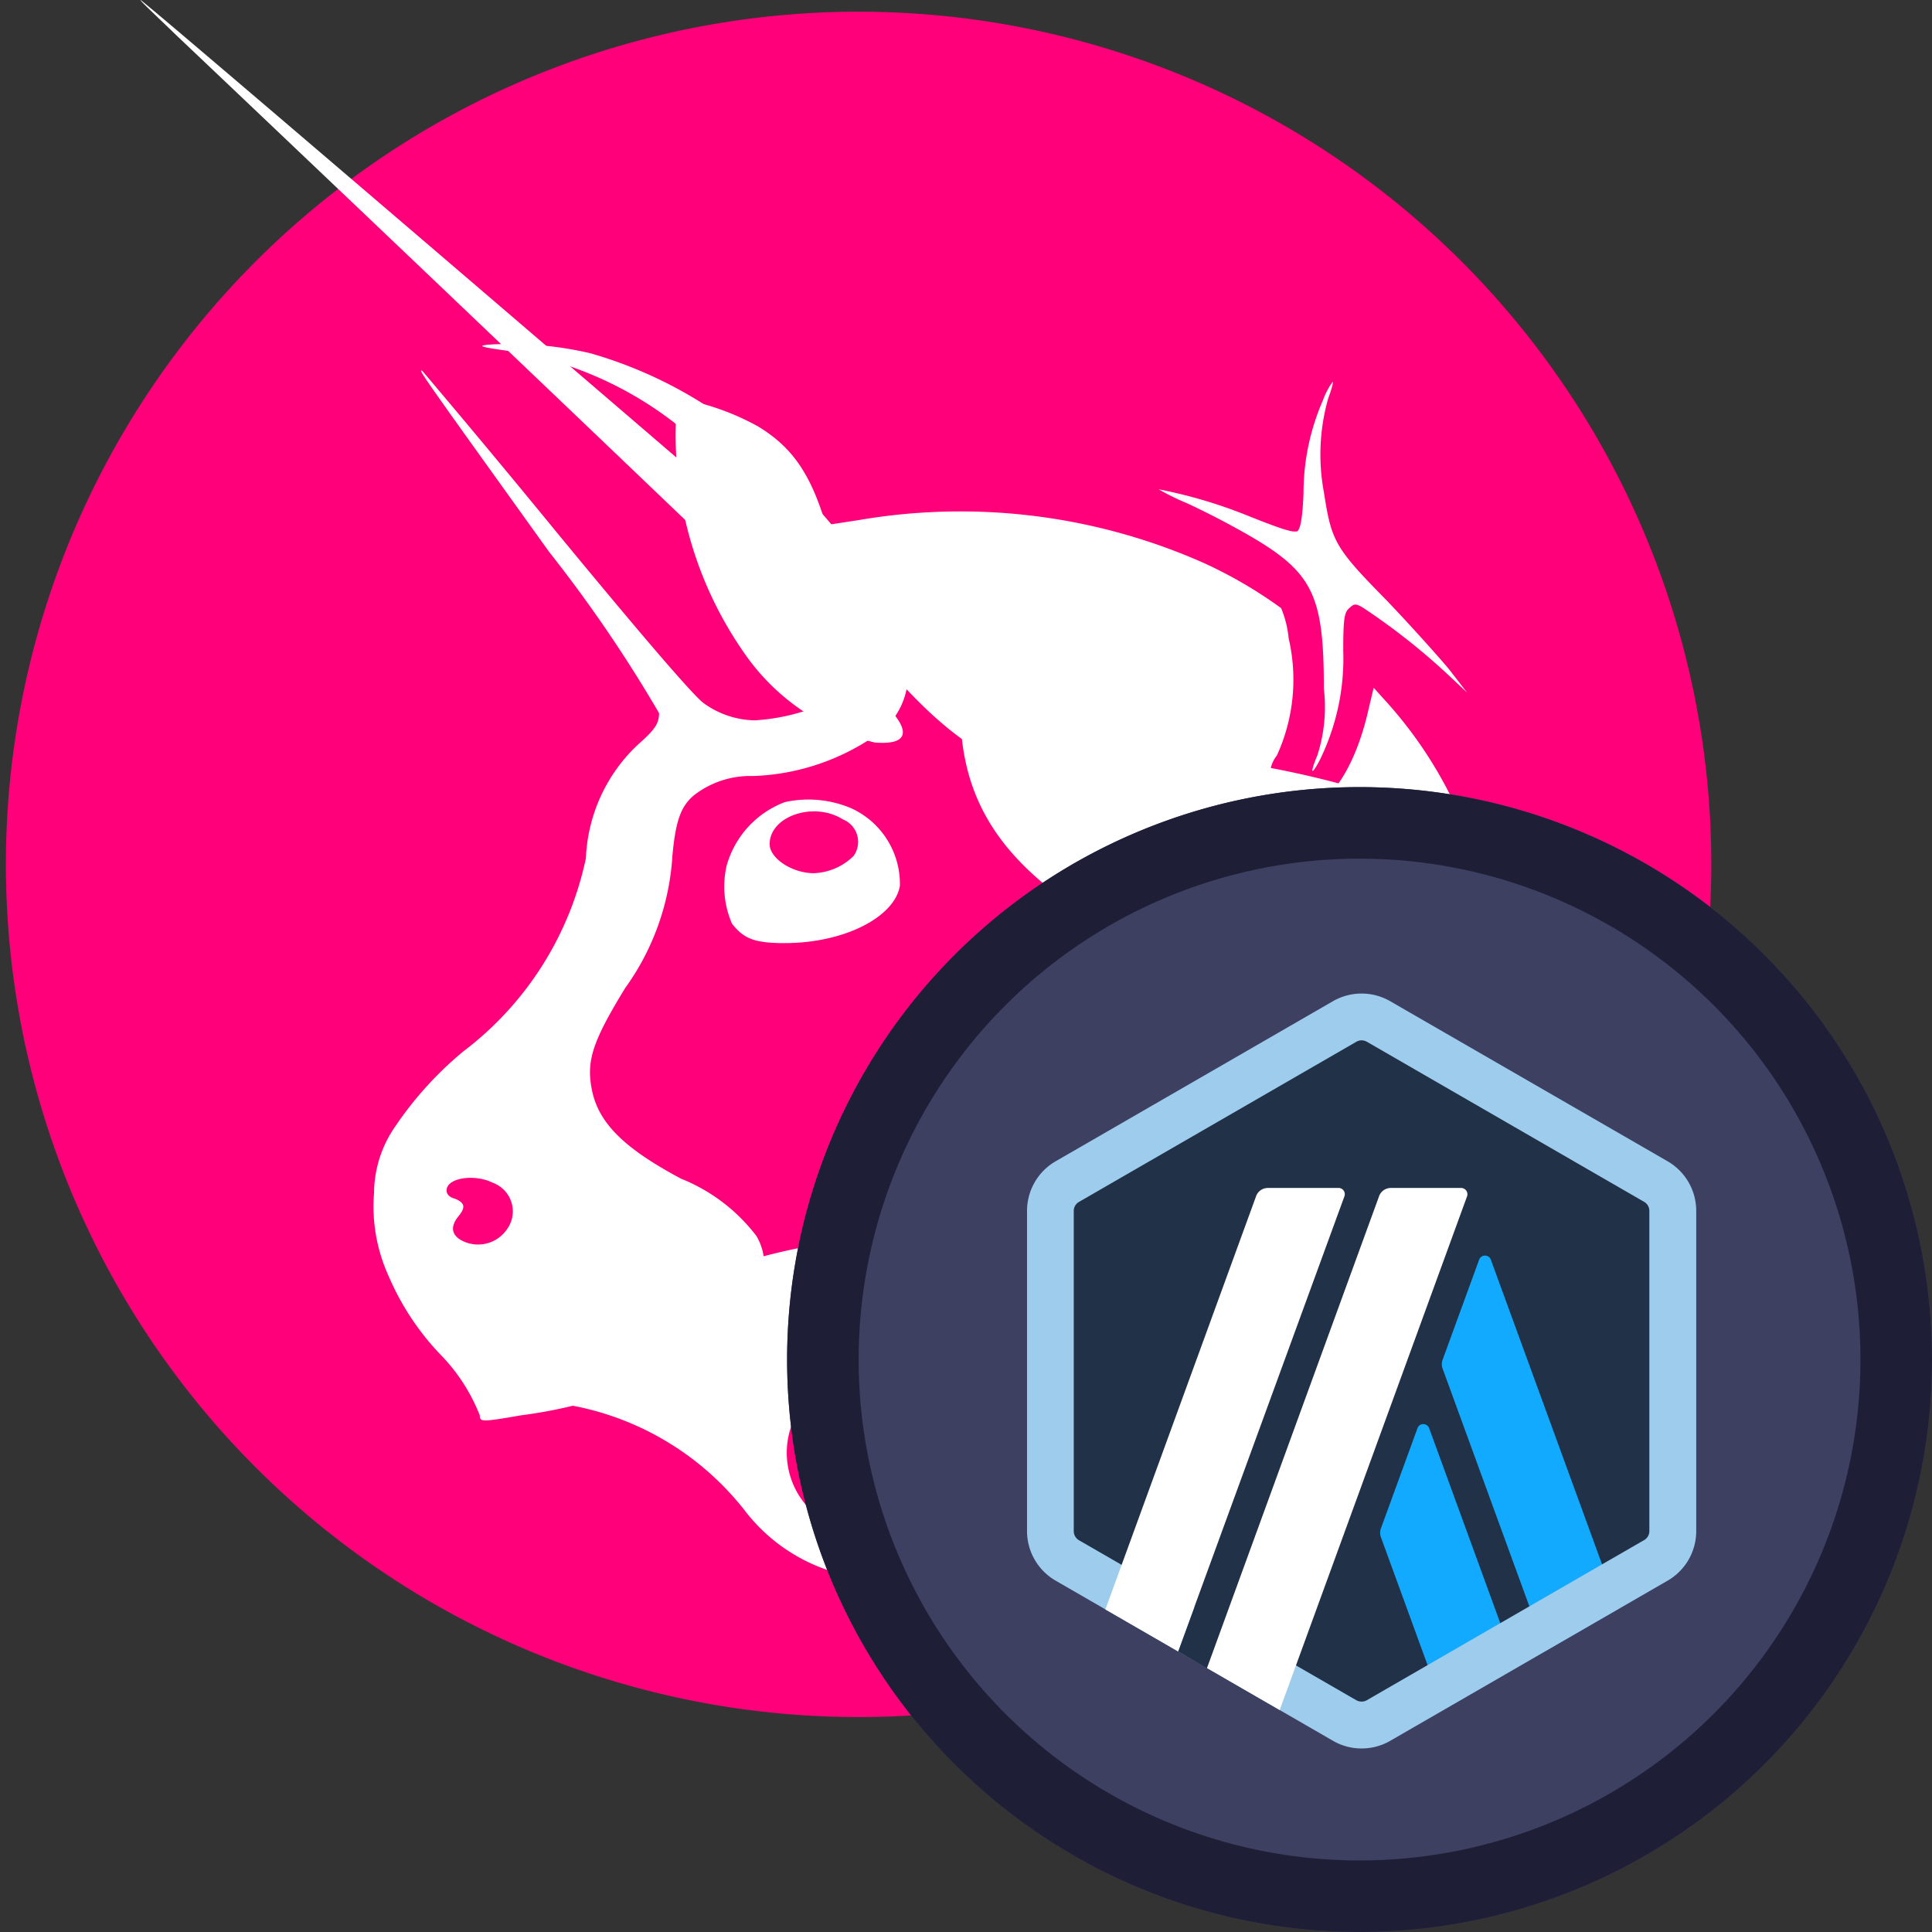 <svg xmlns="http://www.w3.org/2000/svg" width="27" height="27" fill="none"><rect width="100%" height="100%" fill="#333333" stroke="none"/><path fill="#FF007A" d="M23.562 14.961A11.916 11.916 0 1 1 .436 9.199a11.916 11.916 0 0 1 23.126 5.762Z"/><path fill="#fff" d="M7.013 4.891c-.316-.045-.331-.06-.18-.075.475-.028.95.012 1.414.12a6.078 6.078 0 0 1 3.1 2.075l.271.316.391-.06a8.386 8.386 0 0 1 4.812.6 6.23 6.23 0 0 1 1.083.632c.056.134.091.276.105.421a2.55 2.55 0 0 1-.165 1.639.44.44 0 0 0-.045.481.454.454 0 0 0 .406.256c.361 0 .737-.571.917-1.369l.075-.316.135.15a5.922 5.922 0 0 1 1.459 2.887l.03.226-.135-.2a2.536 2.536 0 0 0-.722-.767 4.517 4.517 0 0 0-2.481-.526 10.17 10.17 0 0 1-2.752-.421c-1.233-.406-1.865-.932-3.324-2.872a13.825 13.825 0 0 0-1.459-1.714 5.1 5.1 0 0 0-2.935-1.483Z"/><path fill="#fff" d="M18.217 6.887c0-.445.093-.885.271-1.293.033-.091.078-.178.135-.256.015 0-.015.105-.06.226-.123.43-.143.883-.06 1.323.105.677.15.767.872 1.5.331.346.722.782.872.962l.256.33-.256-.24a9.153 9.153 0 0 0-1.2-.947c-.105-.06-.12-.06-.2.015-.06.06-.075.15-.075.587a3.221 3.221 0 0 1-.331 1.534c-.12.226-.135.18-.03-.075.097-.3.127-.619.09-.932 0-1.308-.15-1.624-1.068-2.151a11.439 11.439 0 0 0-.842-.436 3.332 3.332 0 0 1-.399-.196c.432.084.855.21 1.263.376.526.21.617.226.677.21.04-.041.07-.161.085-.537ZM10.393 9.115a5.314 5.314 0 0 1-.947-3.233l.03-.316.15.03c.337.073.66.194.962.36.6.362.872.858 1.128 2.09.075.362.18.783.226.918.158.383.36.746.6 1.083.165.24.06.36-.316.33a3.082 3.082 0 0 1-1.833-1.262Z"/><path fill="#fff" d="M17.45 13.898c-2.978-1.2-4.03-2.241-4.03-4 0-.256.015-.466.015-.466.09.062.175.128.256.2.6.48 1.278.692 3.158.962.78.091 1.55.252 2.3.48a4.393 4.393 0 0 1 3.218 3.5 6.08 6.08 0 0 1-.09 1.88c-.102.385-.265.75-.481 1.084-.015 0-.045-.075-.045-.2a2.446 2.446 0 0 0-.872-1.7 12.017 12.017 0 0 0-3.429-1.74Z"/><path fill="#fff" d="M17.081 13.838a3.57 3.57 0 0 0-.15-.632l-.075-.226.135.165c.214.258.377.553.481.872.099.269.135.557.105.842a1.92 1.92 0 0 1-.105.812c-.134.378-.35.723-.632 1.008a3.619 3.619 0 0 1-2.256.993c-.18.015-.692.06-1.143.09a8.82 8.82 0 0 0-2.557.421c-.09.03-.18.06-.2.045.247-.197.52-.36.812-.481a8.185 8.185 0 0 1 2.256-.6c.454-.059.903-.148 1.345-.266a2.6 2.6 0 0 0 1.984-3.043Z"/><path fill="#fff" d="M16.713 14.63a3.51 3.51 0 0 1-.27-2.436c.03-.075.06-.15.09-.15a.647.647 0 0 1 .21.105c.18.12.556.33 1.52.857a7.68 7.68 0 0 1 2.39 1.76 3.72 3.72 0 0 1 .8 1.82c.065.597.04 1.2-.075 1.79a4.433 4.433 0 0 1-2.18 2.887c-.102.059-.207.109-.317.15.028-.116.074-.228.135-.331a2.985 2.985 0 0 0 .135-2.331 9.579 9.579 0 0 0-1.2-2.166 14.286 14.286 0 0 1-1.238-1.955ZM7.475 19.231a8.174 8.174 0 0 1 3.745-1.8 5.568 5.568 0 0 1 1.94.075c.754.172 1.425.6 1.899 1.212a4.49 4.49 0 0 1 .692 2.045c.06.406.135.827.15.917.077.46.31.88.662 1.188a2.289 2.289 0 0 0 2.075.06c.082-.036.168-.061.256-.075-.19.181-.408.328-.647.436a2.13 2.13 0 0 1-1.083.256 2.172 2.172 0 0 1-1.835-1.128 8.47 8.47 0 0 1-.5-.993 3.616 3.616 0 0 0-1.414-1.985 1.852 1.852 0 0 0-1.76-.165 1.131 1.131 0 0 0-.391 1.76c.23.239.53.397.857.451a.92.92 0 0 0 1.038-.917.72.72 0 0 0-.5-.737c-.481-.211-1.008.03-.993.5a.414.414 0 0 0 .286.406c.12.06.12.06.03.045a.559.559 0 0 1-.2-.978 1.082 1.082 0 0 1 1.609.346c.124.328.134.688.03 1.023a1.406 1.406 0 0 1-1.714.812 2.454 2.454 0 0 1-1.308-.887 3.999 3.999 0 0 0-2.963-1.519l-.286-.045.325-.303Z"/><path fill="#fff" fill-rule="evenodd" d="M2.472.5c3.5 3.318 8.9 8.476 9.174 8.758.226.234.135.457-.24.621-.275.107-.564.17-.858.188a1.25 1.25 0 0 1-.722-.246c-.135-.106-.722-.774-2.045-2.38-.62-.758-1.247-1.511-1.88-2.259-.06-.023-.06-.023 1.774 2.532A19.383 19.383 0 0 1 9.21 9.965c0 .152-.06.234-.3.446a2.305 2.305 0 0 0-.722 1.583 4.566 4.566 0 0 1-1.714 2.7 4.988 4.988 0 0 0-.947 1.043 1.65 1.65 0 0 0-.3.938 2.34 2.34 0 0 0 .2 1.149c.173.407.417.78.722 1.1.242.245.43.536.556.856 0 .094.03.094.571 0a6.701 6.701 0 0 0 2.948-1.125.956.956 0 0 0 .451-.891.776.776 0 0 0-.105-.492 2.484 2.484 0 0 0-1.053-.8c-.812-.434-1.158-.785-1.248-1.254-.075-.4.015-.668.466-1.407a3.528 3.528 0 0 0 .662-1.852c.045-.492.12-.692.3-.844.236-.184.528-.279.827-.27a3.2 3.2 0 0 0 1.654-.528 1.025 1.025 0 0 0 .511-.856l.015-.27-.2-.164C11.796 8.394 2.005 0 1.964 0c-.019 0 .222.223.508.5Zm4.616 16.675a.425.425 0 0 0-.2-.645c-.256-.129-.647-.07-.647.106 0 .047.03.094.12.117.135.059.15.117.045.246s-.105.246.03.328a.49.49 0 0 0 .652-.152Z" clip-rule="evenodd"/><path fill="#fff" fill-rule="evenodd" d="M10.967 11.21a1.335 1.335 0 0 0-.812.887 1.3 1.3 0 0 0 .075.812c.165.211.316.271.737.271.827 0 1.534-.361 1.609-.8a1.162 1.162 0 0 0-.677-1.083 1.53 1.53 0 0 0-.932-.087Zm.962.752a.338.338 0 0 0-.15-.511c-.406-.256-1.023-.045-1.023.346 0 .2.316.406.617.406a.833.833 0 0 0 .556-.241Z" clip-rule="evenodd"/><path fill="#3E4062" d="M27 19a8 8 0 1 0-16 0 8 8 0 0 0 16 0Z"/><path fill="#1E1F37" d="M19 12a7 7 0 1 0 0 14 7 7 0 0 0 0-14Zm0-1a8 8 0 1 1 0 16 8 8 0 0 1 0-16Z"/><path fill="#213147" d="M14.708 17.092v4.136a.738.738 0 0 0 .37.64l3.582 2.068a.74.74 0 0 0 .739 0l3.582-2.068a.738.738 0 0 0 .37-.64v-4.136a.737.737 0 0 0-.37-.64l-3.583-2.067a.74.74 0 0 0-.739 0l-3.583 2.068a.738.738 0 0 0-.368.639Z"/><path fill="#12AAFF" d="m19.809 19.961-.511 1.4a.18.18 0 0 0 0 .12l.879 2.41 1.016-.587-1.22-3.344a.087.087 0 0 0-.164 0v.001ZM20.835 17.605a.086.086 0 0 0-.082-.058.087.087 0 0 0-.082.058l-.511 1.4a.182.182 0 0 0 0 .12l1.44 3.946 1.016-.587-1.781-4.879Z"/><path fill="#9DCCED" d="M19.028 14.539c.026 0 .05.007.073.019l3.876 2.238a.146.146 0 0 1 .073.126v4.475a.144.144 0 0 1-.073.126l-3.876 2.238a.143.143 0 0 1-.073.019.153.153 0 0 1-.073-.019l-3.876-2.236a.146.146 0 0 1-.073-.126v-4.476a.144.144 0 0 1 .073-.126l3.876-2.238a.146.146 0 0 1 .073-.02Zm0-.654a.801.801 0 0 0-.4.107l-3.875 2.237a.8.8 0 0 0-.4.693v4.475a.8.8 0 0 0 .4.693l3.876 2.238a.8.8 0 0 0 .8 0l3.876-2.238a.799.799 0 0 0 .4-.693v-4.475a.8.8 0 0 0-.4-.693l-3.877-2.237a.801.801 0 0 0-.4-.107Z"/><path fill="#213147" d="m16.464 23.08.357-.978.718.6-.671.613-.404-.236Z"/><path fill="#fff" d="M18.701 16.602h-.983a.175.175 0 0 0-.164.115l-2.106 5.775 1.016.587 2.324-6.359a.087.087 0 0 0-.087-.118ZM20.421 16.602h-.983a.174.174 0 0 0-.165.115l-2.405 6.594 1.016.587 2.618-7.178a.088.088 0 0 0-.081-.118Z"/></svg>
